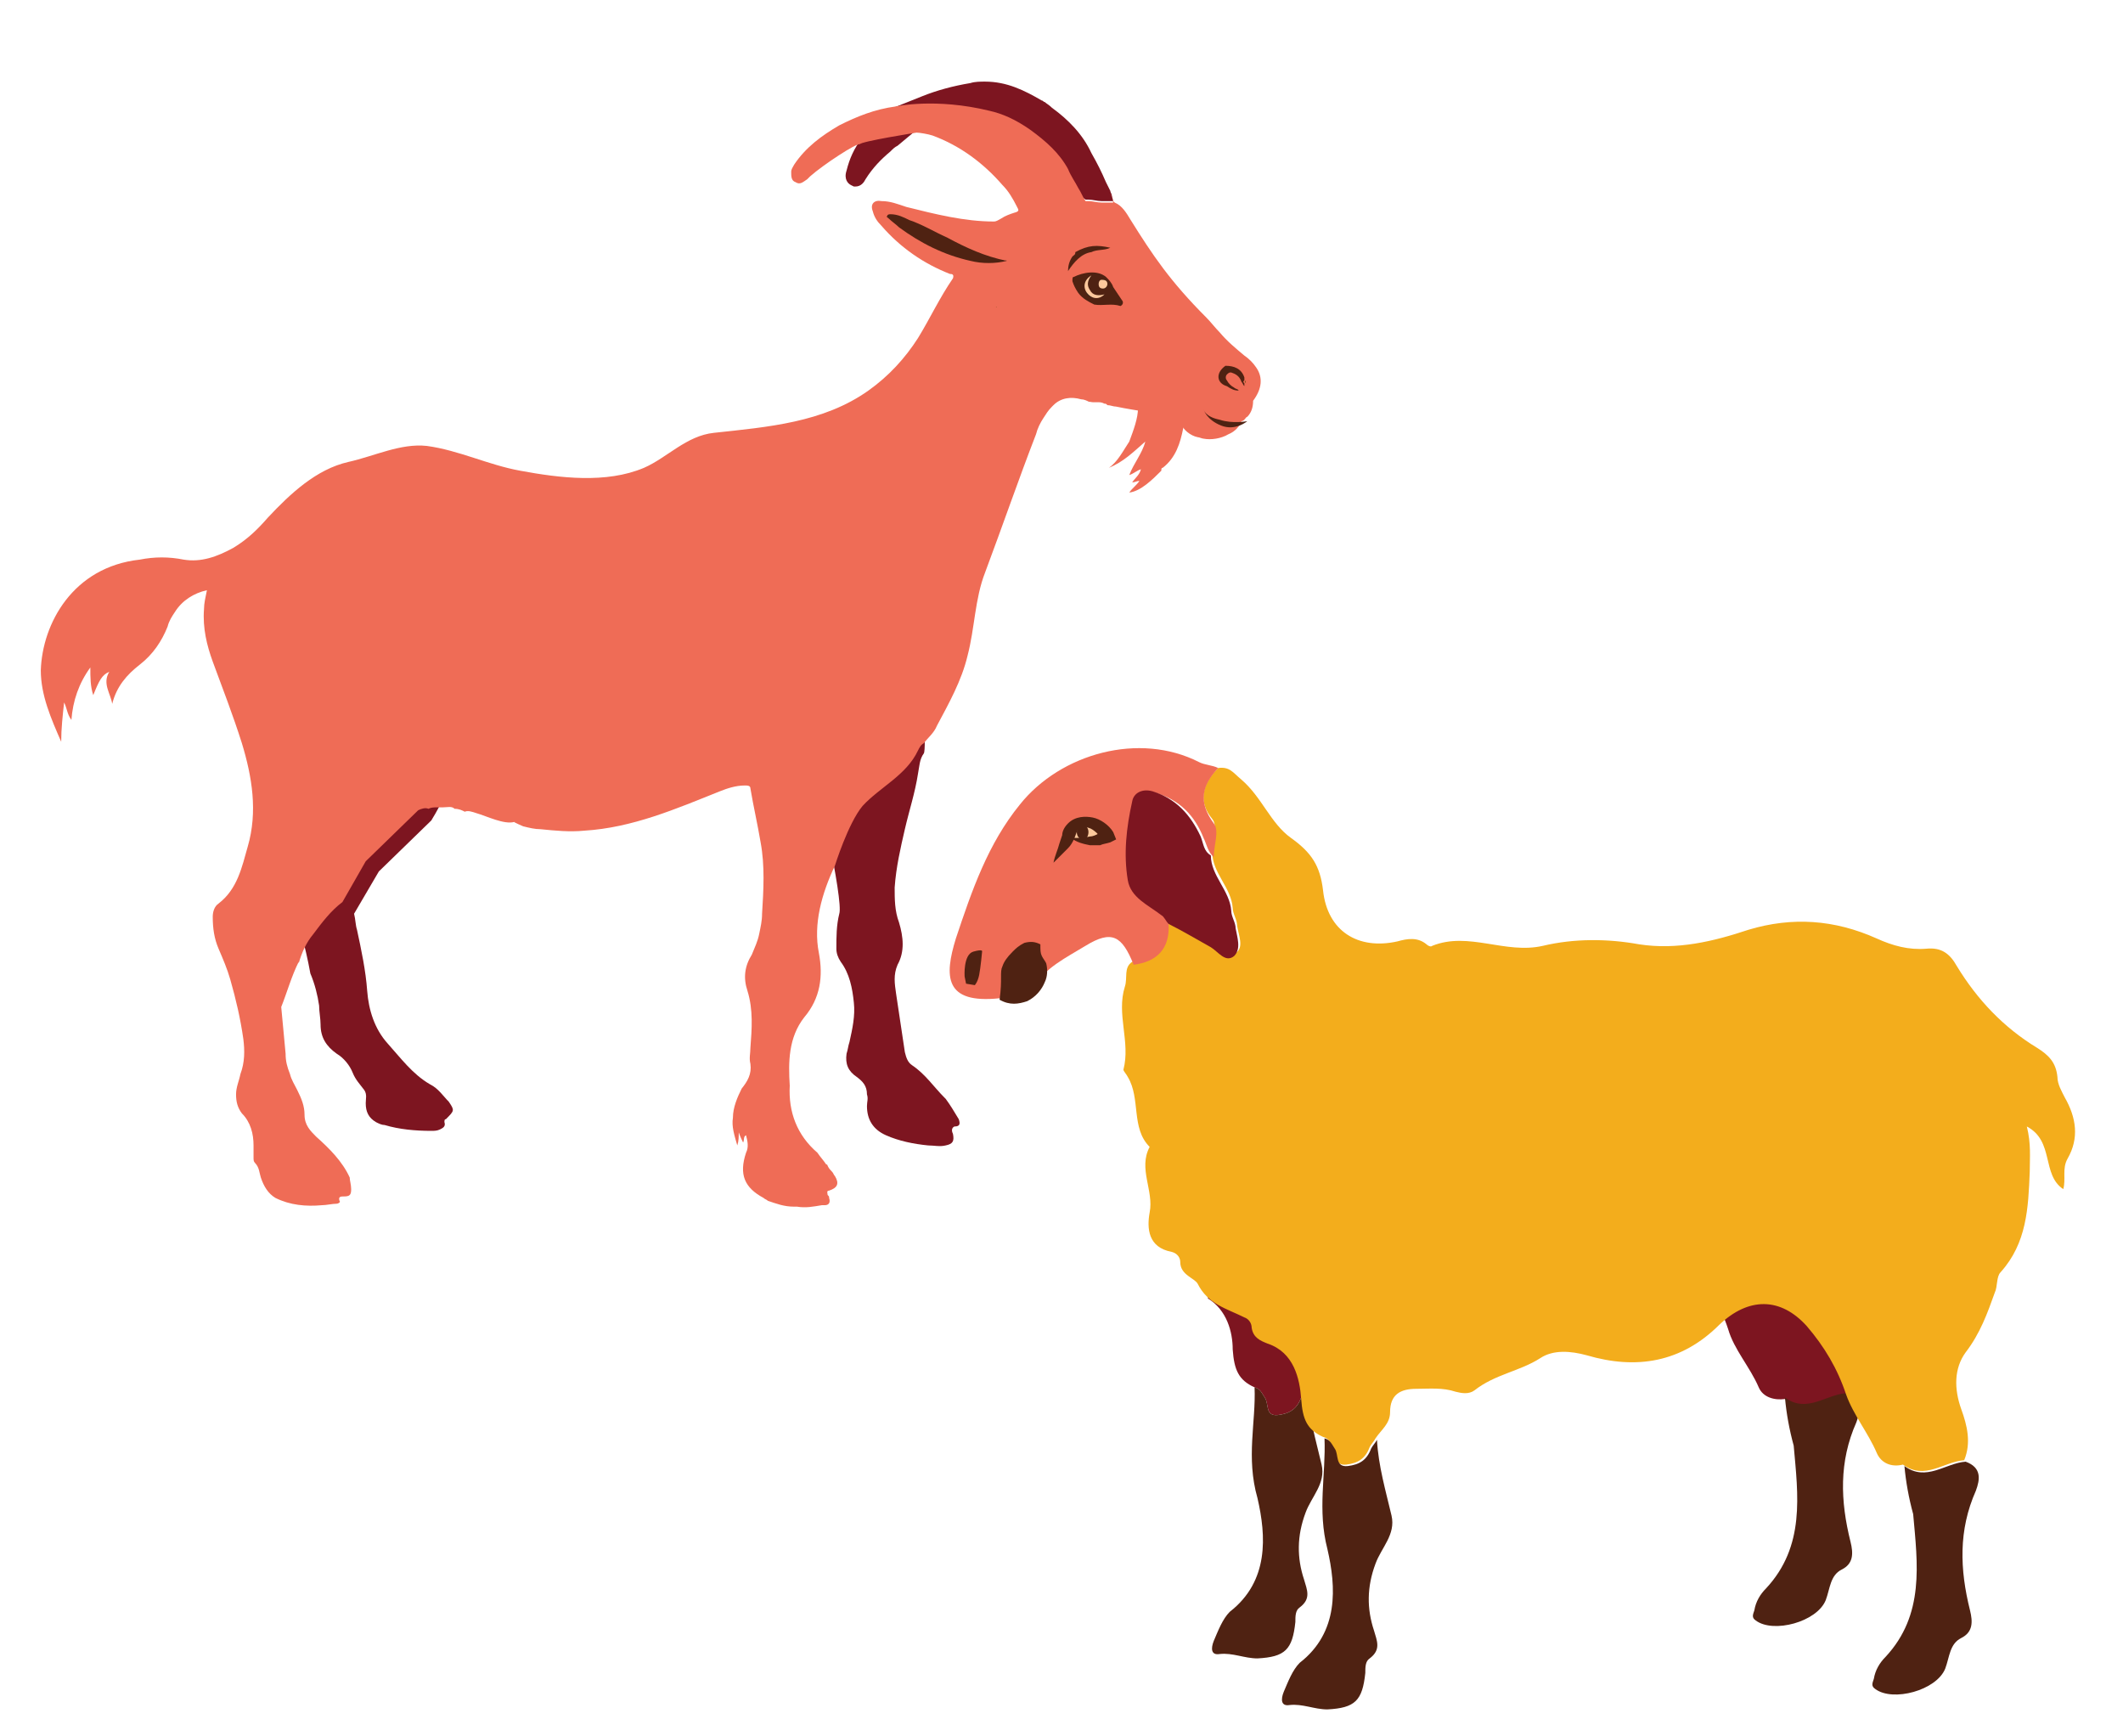 <?xml version="1.0" encoding="utf-8"?>
<!-- Generator: Adobe Illustrator 26.0.1, SVG Export Plug-In . SVG Version: 6.00 Build 0)  -->
<svg version="1.1" id="Layer_1" xmlns="http://www.w3.org/2000/svg" xmlns:xlink="http://www.w3.org/1999/xlink" x="0px" y="0px"
	 viewBox="0 0 145.7 119.1" style="enable-background:new 0 0 145.7 119.1;" xml:space="preserve">
<style type="text/css">
	.st0{fill:#7D1520;}
	.st1{fill:#EF6C56;}
	.st2{fill:#4F2212;}
	.st3{fill:#382519;}
	.st4{fill:#8A5322;}
	.st5{fill:#AA6F36;}
	.st6{fill:#FCC89C;}
	.st7{fill:#F3AD1C;}
</style>
<path class="st0" d="M74.5,13.7c0.1,0,0.1,0,0.2,0c0.3,0,0.6,0.1,0.9,0.1c0,0,0.1,0,0.2,0c0.1,0,0.2,0,0.3,0c0.1,0,0.2,0,0.3,0
	l-0.1-0.4c0-0.1-0.1-0.2-0.1-0.3l-0.3-0.6c-0.3-0.7-0.6-1.3-1-2c-0.6-1.3-1.6-2.3-2.7-3.1c-0.2-0.2-0.4-0.3-0.5-0.4
	c-0.1,0-0.1-0.1-0.2-0.1c-1.2-0.7-2.4-1.3-3.9-1.3c-0.3,0-0.7,0-1,0.1c-1.2,0.2-2.3,0.5-3.3,0.9l-2,0.8
	C61.4,7.4,74.3,13.4,74.5,13.7z"/>
<path class="st0" d="M59.8,9.1l-0.2,0c-0.2,0.1-0.3,0.2-0.4,0.3c-0.6,0.8-0.9,1.5-1.1,2.3c-0.2,0.6,0.1,0.9,0.3,1l0.2,0.1h0.1
	c0.4,0,0.6-0.3,0.7-0.5c0.5-0.8,1.1-1.4,1.7-1.9c0.2-0.2,0.3-0.3,0.5-0.4l1.2-1l-1.2-0.1C61,8.7,60.4,8.9,59.8,9.1z"/>
<path class="st0" d="M65.8,76.8c-0.3-0.5-0.6-1-0.9-1.4c0,0-0.1-0.1-0.1-0.1c-0.7-0.7-1.3-1.6-2.2-2.2c-0.3-0.2-0.4-0.5-0.5-0.9
	c-0.2-1.3-0.4-2.7-0.6-4c-0.1-0.7-0.2-1.3,0.1-2c0.5-0.9,0.4-1.9,0.1-2.9c-0.3-0.8-0.3-1.6-0.3-2.4c0.1-1.4,0.4-2.7,0.7-4
	c0.3-1.3,0.7-2.5,0.9-3.8c0.1-0.5,0.1-1,0.4-1.4c0.2-0.3-0.1-4.8-0.2-7c-0.2,0-0.4-0.1-0.5-0.2c-1.6-0.9-3.7-0.3-5.2,0.5
	c-1.2,0.5-2.7,0.8-3.3,2c0,0.1-0.1,0.2-0.2,0.2c0,0.6,0,1.2,0.1,1.7c0.4,1.3,0.9,2.6,1.5,3.5c0.4,0.8,2.3,9.4,2,10.3
	c-0.2,0.8-0.2,1.6-0.2,2.4c0,0.3,0.1,0.6,0.3,0.9c0.6,0.8,0.8,1.8,0.9,2.8c0.1,0.9-0.1,1.8-0.3,2.7c-0.1,0.3-0.1,0.5-0.2,0.8
	c-0.1,0.7,0.1,1.2,0.7,1.6c0.4,0.3,0.7,0.6,0.7,1.2c0.1,0.3,0,0.5,0,0.8c0,0.9,0.4,1.6,1.3,2c0.9,0.4,1.9,0.6,2.9,0.7
	c0.4,0,0.8,0.1,1.2,0c0.5-0.1,0.6-0.3,0.5-0.8c-0.1-0.2-0.1-0.4,0.1-0.5C65.9,77.3,65.9,77.1,65.8,76.8z"/>
<path class="st0" d="M20.9,51.9c-0.6,2-2,4.5-2.6,6.2c0.3,0.5,0.5,1.1,0.6,1.6c0.3,0.1,1.7,3.2,2.4,7.1c0.3,0.7,0.5,1.5,0.6,2.2
	c0,0.4,0.1,0.9,0.1,1.3c0,0.9,0.4,1.5,1.1,2c0.5,0.3,0.9,0.8,1.1,1.3c0.2,0.5,0.5,0.8,0.8,1.2c0.2,0.3,0.1,0.6,0.1,0.9
	c0,0.6,0.2,1,0.7,1.3c0.2,0.1,0.4,0.2,0.6,0.2c1,0.3,2.1,0.4,3.2,0.4c0.2,0,0.4,0,0.6-0.1c0.2-0.1,0.4-0.2,0.3-0.5
	c0-0.1,0-0.2,0.1-0.2c0.6-0.6,0.6-0.6,0.2-1.2c-0.4-0.4-0.7-0.9-1.3-1.2c-1.2-0.7-2-1.8-2.9-2.8c-0.9-1-1.3-2.3-1.4-3.6
	c-0.1-1.4-0.4-2.8-0.7-4.2c-0.1-0.3-0.1-0.7-0.2-1.1l1.7-2.9l3.6-3.5c1.6-2.6,1.5-3.9,1.8-3.9c0.1,0,0.3-1.2,0.6-2.1
	C30,48.2,23.1,50.6,20.9,51.9z"/>
<path class="st1" d="M86.2,25.2c-0.2-0.3-0.5-0.6-0.8-0.8c-0.6-0.5-1.2-1-1.7-1.6c-0.3-0.3-0.6-0.7-0.9-1c-2.5-2.5-3.7-4.3-5.2-6.7
	c-0.3-0.5-0.6-1-1.1-1.2c0,0-0.1-0.1-0.1-0.1c-0.1-0.2-0.1-0.3-0.2-0.5c0,0.1,0.1,0.2,0.1,0.2l0.1,0.4c-0.1,0-0.2,0-0.3,0
	c-0.1,0-0.2,0-0.3,0c-0.1,0-0.1,0-0.2,0c-0.3,0-0.6-0.1-0.9-0.1c-0.1,0-0.1,0-0.2,0c-0.2-0.3-0.3-0.6-0.5-0.9
	c-0.2-0.4-0.5-0.8-0.7-1.3c-0.6-1.1-1.5-1.9-2.6-2.7c-1-0.7-1.9-1.1-2.8-1.3c-3.7-0.9-6.4-0.3-6.4-0.3C60,7.5,58.8,8,57.6,8.6
	c-1.2,0.7-2.3,1.5-3.1,2.7c-0.1,0.2-0.2,0.3-0.2,0.5c0,0.3,0,0.6,0.3,0.7c0.3,0.2,0.5,0,0.8-0.2c0.1-0.1,0.1-0.1,0.2-0.2
	c0.9-0.8,3.2-2.3,3.4-2.2c0.1-0.2,3.9-0.8,3.9-0.8c0.2,0,0.8,0.1,1.1,0.2c1.9,0.7,3.5,1.9,4.8,3.4c0.4,0.4,0.7,0.9,1,1.5
	c0.1,0.2,0.2,0.3-0.2,0.4c-0.3,0.1-0.6,0.2-0.9,0.4c-0.2,0.1-0.3,0.2-0.5,0.2c-2,0-4-0.5-6-1c-0.6-0.2-1.1-0.4-1.7-0.4
	c-0.5-0.1-0.8,0.2-0.6,0.7c0.1,0.4,0.3,0.7,0.6,1c1.3,1.5,2.9,2.6,4.7,3.3c0.1,0,0.3,0,0.2,0.3c-0.9,1.3-1.6,2.8-2.4,4.1
	c-0.9,1.4-2,2.6-3.4,3.6c-3.1,2.2-6.9,2.5-10.6,2.9c-1.9,0.2-3.2,1.7-4.8,2.4c-2.6,1.1-5.8,0.7-8.5,0.2c-2.2-0.4-4.2-1.4-6.4-1.7
	c-1.8-0.2-3.6,0.7-5.4,1.1c-2.2,0.5-4,2.2-5.5,3.8c-0.7,0.8-1.4,1.5-2.4,2.1c-1.1,0.6-2.2,1-3.4,0.8c-1-0.2-2-0.2-3,0
	c-4.6,0.5-6.7,4.4-6.8,7.6c0,1.7,0.7,3.3,1.4,4.9c0-0.9,0.1-1.8,0.2-2.7c0.2,0.4,0.2,0.8,0.5,1.2c0.1-1.3,0.5-2.5,1.3-3.6
	c0,0.7,0,1.3,0.2,1.9c0.4-1,0.6-1.4,1.1-1.6c-0.5,0.8,0.1,1.5,0.2,2.2c0.3-1.2,1-2,1.9-2.7c0.9-0.7,1.5-1.6,1.9-2.6
	c0.1-0.4,0.3-0.7,0.5-1c0.5-0.8,1.3-1.3,2.2-1.5c-0.1,0.5-0.2,0.9-0.2,1.3c-0.1,1.3,0.2,2.5,0.6,3.6c0.7,1.9,1.4,3.7,2,5.6
	c0.7,2.3,1.1,4.7,0.4,7.1c-0.4,1.4-0.7,2.9-2,3.9c-0.3,0.2-0.4,0.6-0.4,0.9c0,0.8,0.1,1.5,0.4,2.2c0.3,0.7,0.6,1.4,0.8,2.1
	c0.4,1.4,0.7,2.7,0.9,4.1c0.1,0.8,0.1,1.6-0.2,2.4c-0.1,0.5-0.3,0.9-0.3,1.4c0,0.5,0.1,0.9,0.4,1.3c0.6,0.6,0.8,1.4,0.8,2.2
	c0,0.3,0,0.5,0,0.8c0,0.2,0,0.3,0.1,0.4c0.3,0.3,0.3,0.7,0.4,1c0.2,0.6,0.5,1.1,1,1.4c1,0.5,2.1,0.6,3.2,0.5c0.3,0,0.7-0.1,1-0.1
	c0.1,0,0.3-0.1,0.2-0.2c-0.1-0.3,0.1-0.3,0.3-0.3c0.4,0,0.5-0.1,0.5-0.5c0-0.3-0.1-0.6-0.1-0.8c-0.5-1.1-1.4-2-2.3-2.8
	c-0.4-0.4-0.8-0.8-0.8-1.5c0-0.6-0.2-1.1-0.5-1.7c-0.2-0.4-0.4-0.7-0.5-1.1c-0.2-0.5-0.3-0.9-0.3-1.4c-0.1-1.1-0.2-2.1-0.3-3.2
	C19.7,68.1,20,67,20.5,66l0,0.1c0.2-0.7,0.5-1.4,1-2c0.6-0.8,1.2-1.6,2-2.2l1.6-2.8l3.6-3.5c0.2-0.1,0.5-0.2,0.7-0.1
	c0.2-0.1,0.4-0.1,0.6-0.1c0,0,0.1,0,0.1,0c0.1,0,0.2,0,0.3,0c0.3,0,0.6-0.1,0.8,0.1c0,0,0,0,0,0c0.3,0,0.5,0.1,0.7,0.2
	c0.2-0.1,0.5,0,0.8,0.1c0.7,0.2,1.9,0.8,2.6,0.6c-0.1,0,0.6,0.3,0.6,0.3c0.4,0.1,0.8,0.2,1.2,0.2c1,0.1,2,0.2,3,0.1
	c3.3-0.2,6.3-1.5,9.3-2.7c0.5-0.2,1.1-0.4,1.7-0.4c0.2,0,0.4,0,0.4,0.2c0.2,1.2,0.5,2.5,0.7,3.7c0.3,1.6,0.2,3.3,0.1,4.9
	c0,0.5-0.1,0.9-0.2,1.4c-0.1,0.5-0.3,0.9-0.5,1.4c-0.5,0.8-0.6,1.6-0.3,2.5c0.4,1.3,0.3,2.6,0.2,3.9c0,0.4-0.1,0.7,0,1.1
	c0.1,0.7-0.2,1.2-0.6,1.7c-0.3,0.6-0.6,1.3-0.6,2c-0.1,0.6,0.1,1.2,0.3,1.9c0.1-0.3,0.1-0.6,0.1-0.9c0.1,0.3,0.2,0.5,0.3,0.7
	c0.1-0.2,0-0.4,0.2-0.5c0.1,0.4,0.2,0.8,0,1.2c-0.5,1.5-0.1,2.4,1.2,3.1c0.1,0.1,0.2,0.1,0.3,0.2c0.6,0.2,1.1,0.4,1.8,0.4
	c0.1,0,0.1,0,0.2,0c0.6,0.1,1.1,0,1.7-0.1c0.1,0,0.1,0,0.2,0c0.3,0,0.4-0.2,0.3-0.5c0-0.1,0-0.1-0.1-0.2c0-0.1-0.1-0.3,0.1-0.3
	c0.6-0.2,0.7-0.5,0.4-1c-0.1-0.1-0.1-0.2-0.2-0.3c-0.1-0.1-0.2-0.2-0.3-0.4c0,0,0-0.1-0.1-0.1c-0.2-0.3-0.4-0.5-0.6-0.8
	c-1.4-1.2-2-2.8-1.9-4.6c-0.1-1.6-0.1-3.3,1-4.7c1.1-1.3,1.3-2.8,1-4.4c-0.4-2,0.2-4.1,1.1-6c0,0,0,0,0,0s0.9-2.9,1.9-4.1
	c1.2-1.3,3-2.1,3.8-3.8c0.1-0.2,0.2-0.4,0.4-0.5c0.3-0.4,0.7-0.7,0.9-1.2c0.8-1.5,1.7-3.1,2.1-4.8c0.5-1.9,0.5-3.9,1.2-5.7
	c1.2-3.2,2.3-6.4,3.5-9.5c0.1-0.4,0.3-0.8,0.5-1.1c0.2-0.3,0.3-0.5,0.6-0.8c0,0,0.1-0.1,0.1-0.1c0.5-0.5,1.2-0.6,1.9-0.4
	c0,0,0,0,0,0c0.2,0,0.4,0.1,0.6,0.2c0,0,0,0,0,0c-0.3-0.1,0.1,0,0.2,0c0.1,0,0.2,0,0.3,0c0.2,0,0.2,0,0,0c0.2,0,0.3,0,0.5,0.1
	c0.1,0,0.1,0,0.2,0.1c0.2,0,0.4,0.1,0.6,0.1c1.4,0.3,2.8,0.4,3.8,0.8c0.1,0,0.6,0.2,0.6,0.3c0.2,0.5,0.7,0.9,1.2,1
	c0.1,0,0.3,0.1,0.4,0.1c0.5,0.1,1.2,0,1.7-0.3c0.5-0.2,0.8-0.6,0.9-0.9c0.2,0,0.3-0.3,0.4-0.3c0.3-0.3,0.4-0.7,0.4-1.1
	C86.6,26.7,86.7,25.9,86.2,25.2z"/>
<path class="st2" d="M69.1,17.9c-0.8,0.2-1.7,0.2-2.5,0c-1.8-0.4-3.4-1.2-4.9-2.3c-0.2-0.2-0.5-0.4-0.7-0.6
	c-0.1-0.1-0.2-0.1-0.1-0.2c0-0.1,0.2-0.1,0.2-0.1c0.5,0,0.9,0.2,1.3,0.4c0.9,0.3,1.7,0.8,2.6,1.2C66.3,17,67.6,17.6,69.1,17.9
	C69,17.8,69,17.9,69.1,17.9"/>
<path class="st2" d="M74,20.1c-0.2-0.3-0.3-0.5-0.4-0.8c0-0.2,0-0.3,0.1-0.3c0.6-0.3,1.6-0.5,2.2,0c0.2,0.2,0.4,0.4,0.5,0.7
	c0.2,0.3,0.4,0.6,0.6,0.9c0.1,0.1,0.1,0.3-0.1,0.4c-0.6-0.2-1.2,0-1.8-0.1C74.7,20.7,74.3,20.5,74,20.1"/>
<path class="st3" d="M75.8,20.2c-0.4,0.1-0.8,0.1-1-0.2c-0.3-0.3-0.2-0.7,0.1-1c-0.4,0.3-0.5,0.8-0.3,1.2
	C74.8,20.5,75.4,20.5,75.8,20.2"/>
<path class="st3" d="M76,19.5c0-0.2-0.1-0.3-0.3-0.3c-0.2,0-0.3,0.1-0.2,0.3c0,0.2,0.1,0.3,0.3,0.3C75.9,19.8,76,19.6,76,19.5"/>
<path class="st2" d="M84.1,25.1c0.6,0,1.1,0.2,1.3,0.8c0,0,0,0.1,0,0.1c0,0,0,0.1,0,0.1c-0.1,0.1-0.1,0.1,0,0.2c0,0.1,0,0.1,0,0.2
	l0,0l0,0c-0.1-0.1-0.1-0.2-0.2-0.3c-0.1-0.3-0.3-0.5-0.6-0.6c-0.2-0.1-0.3,0-0.4,0.1c-0.1,0.1-0.1,0.3,0,0.4
	c0.1,0.2,0.3,0.4,0.5,0.5c0.1,0.1,0.3,0.1,0.3,0.2c-0.3,0-0.5-0.1-0.8-0.3C83.5,26.3,83.4,25.6,84.1,25.1"/>
<path class="st2" d="M74.9,17.3c-0.7,0.1-1.2,0.7-1.6,1.3c0-0.4,0.1-0.7,0.3-1c0.1-0.1,0.2-0.1,0.2-0.3c0.9-0.5,1.5-0.5,2.4-0.3
	C75.8,17.2,75.3,17.1,74.9,17.3"/>
<path class="st4" d="M68.4,21.1C68.3,21.1,68.3,21.1,68.4,21.1C68.4,21,68.3,21.1,68.4,21.1L68.4,21.1z"/>
<path class="st4" d="M85.5,26.3c-0.1-0.1-0.1-0.1,0-0.2C85.5,26.2,85.5,26.3,85.5,26.3"/>
<path class="st4" d="M85.5,26C85.4,26,85.4,25.9,85.5,26C85.4,25.9,85.4,26,85.5,26"/>
<path class="st5" d="M72.4,19.8C72.4,19.8,72.4,19.8,72.4,19.8C72.4,19.8,72.4,19.8,72.4,19.8L72.4,19.8z"/>
<path class="st6" d="M75.8,20.2c-0.4,0.4-0.9,0.3-1.2-0.1c-0.3-0.4-0.2-0.9,0.3-1.2c-0.3,0.4-0.3,0.7-0.1,1
	C75,20.3,75.4,20.3,75.8,20.2"/>
<path class="st6" d="M76,19.5c0,0.1-0.1,0.3-0.3,0.3c-0.2,0-0.3-0.1-0.3-0.3c0-0.2,0.1-0.3,0.2-0.3C75.9,19.2,76,19.3,76,19.5"/>
<path class="st1" d="M78.1,28c0-0.2,0-0.4-0.1-0.6c0.2-0.2,0.3-0.5,0.6-0.8c-0.1,0.1,0.3,0,0.4-0.1c0.3,0,0.5,0,0.8,0
	c0.1,0,0.1,0,0.2,0l1.6,0.5c0.3,0.7,0.4,1.4,0.2,1.9c-0.1-0.4-0.3-0.7-0.5-1c0,0.5,0,1-0.1,1.5c-0.2,1-0.5,2-1.4,2.7
	c-0.1,0-0.1,0.1-0.1,0.2c-0.6,0.6-1.4,1.4-2.2,1.5c0.2-0.3,0.5-0.5,0.7-0.8c-0.2,0-0.3,0.1-0.5,0.1c0.2-0.3,0.5-0.5,0.6-0.9
	c-0.3,0.1-0.5,0.3-0.8,0.4c0.3-0.8,0.9-1.5,1.1-2.3c-0.8,0.7-1.5,1.4-2.5,1.8c0.6-0.4,1-1.2,1.4-1.8C77.8,29.5,78.1,28.7,78.1,28z"
	/>
<path class="st2" d="M85.6,28.9c0,0-0.8,0.7-1.8,0.3c-1-0.4-1.2-1.1-1.2-1.1s0.1,0.5,1.1,0.7C84.6,29.1,85.6,28.9,85.6,28.9z"/>
<path class="st0" d="M128,75.4c-2.9-0.8-6-0.9-8.9,0.2c-4.7,1.7-4.7,5.6-4.3,9.9c0.4,0.2,0.8,0.5,1.1,1c1.2,1.4,2.1,2.9,2.7,4.7
	c0.4,1.4,1.5,2.6,2.1,4c0.3,0.7,1.1,0.9,1.8,0.8c1.5,1.1,2.8-0.2,4.2-0.3c0.5-1.2,0.2-2.4-0.2-3.5c-0.5-1.4-0.5-2.9,0.3-3.9
	c1-1.3,1.4-2.7,2-4.1c0.2-0.5,0.1-1.1,0.4-1.4c1.4-1.6,1.7-3.5,1.9-5.5C130.3,76.3,129.3,75.8,128,75.4z"/>
<path class="st2" d="M122.5,95.9c1.5,1.1,2.8-0.2,4.2-0.3c1.1,0.4,1,1.2,0.7,2c-1.2,2.7-1.1,5.4-0.4,8.2c0.2,0.8,0.2,1.5-0.6,1.9
	c-0.8,0.4-0.8,1.3-1.1,2.1c-0.6,1.5-3.6,2.3-4.8,1.4c-0.3-0.2-0.2-0.4-0.1-0.7c0.1-0.6,0.4-1.1,0.8-1.5c2.7-2.9,2.2-6.4,1.9-9.8
	C122.8,98.1,122.6,97,122.5,95.9"/>
<path class="st0" d="M90.1,83.4c-1-0.5-6.8-2.1-7.2-0.1c-0.4,1.9,0.2,3.9,0,5.8c1.3,0.8,1.7,2.3,1.7,3.5c0.1,1.4,0.4,2.1,1.5,2.6
	c0.4,0.1,0.5,0.4,0.7,0.7c0.3,0.4,0,1.3,0.9,1.2c0.8-0.1,1.3-0.4,1.6-1.2c0.1-0.2,0.3-0.4,0.4-0.6c0.4-0.6,1-1,1-1.8
	c0-1.2,0.7-1.6,1.8-1.6c0.2,0,0.4,0,0.5,0C93,88.5,92.7,84.8,90.1,83.4z"/>
<path class="st2" d="M86.1,95.2c0.4,0.1,0.5,0.4,0.7,0.7c0.3,0.4,0,1.3,0.9,1.2c0.8-0.1,1.3-0.4,1.6-1.2c0.1-0.2,0.3-0.4,0.4-0.6
	c0.1,1.8,0.6,3.5,1,5.2c0.3,1.3-0.7,2.2-1.1,3.3c-0.6,1.6-0.6,3.1-0.1,4.6c0.2,0.7,0.5,1.3-0.3,1.9c-0.3,0.2-0.3,0.6-0.3,1
	c-0.2,1.9-0.7,2.4-2.6,2.5c-0.9,0-1.7-0.4-2.6-0.3c-0.6,0.1-0.6-0.4-0.4-0.9c0.3-0.7,0.6-1.5,1.1-2c2.7-2.1,2.5-5.2,1.9-7.8
	C85.5,100,86.2,97.6,86.1,95.2"/>
<path class="st7" d="M83.6,52.7c0.8-0.1,1,0.3,1.6,0.8c1.4,1.2,2,3,3.4,4c1.4,1,2,1.9,2.2,3.6c0.3,2.8,2.4,4.1,5.1,3.5
	c0.7-0.2,1.4-0.3,2,0.2c0.1,0.1,0.3,0.2,0.4,0.1c2.5-1,5,0.6,7.6,0c2.1-0.5,4.4-0.5,6.6-0.1c2.6,0.4,5.1-0.2,7.5-1
	c3-0.9,5.9-0.7,8.8,0.6c1.1,0.5,2.2,0.8,3.4,0.7c1-0.1,1.6,0.3,2.1,1.2c1.4,2.3,3.2,4.2,5.5,5.6c0.8,0.5,1.3,1,1.4,2
	c0,0.5,0.3,1,0.5,1.4c0.8,1.4,1,2.8,0.2,4.2c-0.4,0.7-0.1,1.4-0.3,2.1c-1.5-1-0.6-3.3-2.5-4.3c0.3,1.2,0.2,2.1,0.2,3.1
	c-0.1,2.5-0.2,4.9-2,6.9c-0.3,0.3-0.2,1-0.4,1.4c-0.5,1.4-1,2.8-2,4.1c-0.8,1.1-0.8,2.5-0.3,3.9c0.4,1.1,0.7,2.3,0.2,3.5
	c-1.4,0.1-2.7,1.4-4.2,0.3c-0.8,0.2-1.5-0.1-1.8-0.8c-0.6-1.4-1.6-2.6-2.1-4c-0.6-1.8-1.5-3.3-2.7-4.7c-1.8-2-4-2-6-0.1
	c-2.6,2.6-5.7,3.1-9.1,2.1c-1.1-0.3-2.3-0.4-3.2,0.2c-1.4,0.9-3.1,1.1-4.5,2.2c-0.4,0.3-0.9,0.2-1.3,0.1c-0.9-0.3-1.8-0.2-2.7-0.2
	c-1.1,0-1.8,0.4-1.8,1.6c0,0.8-0.6,1.2-1,1.8c-0.1,0.2-0.3,0.4-0.4,0.6c-0.3,0.8-0.8,1.1-1.6,1.2c-0.9,0.1-0.6-0.8-0.9-1.2
	c-0.2-0.3-0.3-0.6-0.7-0.7c-1.1-0.5-1.4-1.2-1.5-2.6c-0.1-1.4-0.5-3.2-2.3-3.8c-0.5-0.2-1-0.4-1.1-1.1c0-0.3-0.2-0.6-0.5-0.7
	c-1.2-0.6-2.5-0.9-3.2-2.3c-0.2-0.4-1.2-0.6-1.2-1.5c0-0.3-0.2-0.6-0.6-0.7c-1.6-0.3-1.7-1.6-1.5-2.7c0.3-1.5-0.8-3,0-4.5
	c-1.3-1.3-0.6-3.3-1.5-4.8c-0.1-0.2-0.3-0.4-0.3-0.5c0.5-1.9-0.5-3.8,0.1-5.7c0.2-0.6-0.1-1.3,0.5-1.7c1.7-0.2,2.6-1,2.4-2.8
	c1,0.6,2,1.1,3.1,1.6c0.5,0.2,1,1.1,1.6,0.6c0.6-0.4,0.2-1.2,0.1-1.9c0-0.4-0.3-0.8-0.3-1.2c-0.1-1.4-1.4-2.4-1.4-3.8
	c0-0.8,0.4-1.8,0-2.3C82.2,55,82.5,53.8,83.6,52.7"/>
<path class="st1" d="M80.2,63.4c0.1,1.7-0.8,2.6-2.4,2.8c-0.8-2-1.5-2.4-3.3-1.3c-1.3,0.8-2.8,1.5-3.6,2.9c-0.2,0.4-0.6,1.1-1.2,0.2
	c0-0.1,0.1-0.2,0.1-0.4c0.5-0.9,1-1.9,1.5-2.8c-1.1,0.6-1.2,1.7-1.7,2.6c-0.3,0.4-0.7,0.7-1,1.1c-3.8,0.4-3.8-1.5-3-4.1
	c1.1-3.3,2.2-6.5,4.4-9.2c2.8-3.5,8.2-5,12.3-2.9c0.4,0.2,0.9,0.2,1.3,0.4c-1.1,1.2-1.4,2.3-0.3,3.8c0.4,0.5,0,1.5,0,2.3
	c-0.4-0.3-0.5-0.9-0.7-1.3c-0.6-1.5-1.6-2.6-3.3-3.1c-0.8-0.2-1.3,0.1-1.4,0.7c-0.4,1.8-0.7,3.6-0.3,5.4c0.2,1.1,1.4,1.7,2.3,2.4
	C79.9,62.9,80.1,63.2,80.2,63.4"/>
<path class="st2" d="M90.9,98.7c0.4,0.1,0.5,0.4,0.7,0.7c0.3,0.4,0,1.3,0.9,1.2c0.8-0.1,1.3-0.4,1.6-1.2c0.1-0.2,0.3-0.4,0.4-0.6
	c0.1,1.8,0.6,3.5,1,5.2c0.3,1.3-0.7,2.2-1.1,3.3c-0.6,1.6-0.6,3.1-0.1,4.6c0.2,0.7,0.5,1.3-0.3,1.9c-0.3,0.2-0.3,0.6-0.3,1
	c-0.2,1.9-0.7,2.4-2.6,2.5c-0.9,0-1.7-0.4-2.6-0.3c-0.6,0.1-0.6-0.4-0.4-0.9c0.3-0.7,0.6-1.5,1.1-2c2.7-2.1,2.5-5.2,1.9-7.8
	C90.4,103.6,91,101.2,90.9,98.7"/>
<rect x="73.5" y="56.6" class="st6" width="1.8" height="1"/>
<path class="st2" d="M130.7,100.6c1.5,1.1,2.8-0.2,4.2-0.3c1.1,0.4,1,1.2,0.7,2c-1.2,2.7-1.1,5.4-0.4,8.2c0.2,0.8,0.2,1.5-0.6,1.9
	c-0.8,0.4-0.8,1.3-1.1,2.1c-0.6,1.5-3.6,2.3-4.8,1.4c-0.3-0.2-0.2-0.4-0.1-0.7c0.1-0.6,0.4-1.1,0.8-1.5c2.7-2.9,2.2-6.4,1.9-9.8
	C131,102.8,130.8,101.7,130.7,100.6"/>
<path class="st0" d="M80.2,63.4c-0.2-0.2-0.3-0.5-0.5-0.6c-0.9-0.7-2.1-1.2-2.3-2.4c-0.3-1.8-0.1-3.6,0.3-5.4
	c0.1-0.6,0.7-0.9,1.4-0.7c1.6,0.5,2.6,1.6,3.3,3.1c0.2,0.5,0.2,1,0.7,1.3c0,1.4,1.3,2.4,1.4,3.8c0,0.4,0.3,0.8,0.3,1.2
	c0.1,0.6,0.4,1.4-0.1,1.9c-0.6,0.5-1.1-0.3-1.6-0.6C82.2,64.5,81.2,63.9,80.2,63.4"/>
<path class="st2" d="M68.6,68.6c0.1-0.7,0.1-1.2,0.1-1.5c0-0.4,0-0.6,0.1-0.8c0.1-0.3,0.3-0.6,0.7-1c0.2-0.2,0.4-0.4,0.8-0.6
	c0.4-0.1,0.7-0.1,1.1,0.1c0,0.4,0,0.6,0.1,0.8c0.1,0.2,0.2,0.3,0.3,0.5c0.1,0.4,0.1,0.9-0.1,1.3c-0.2,0.5-0.6,1-1.2,1.3
	C69.9,68.9,69.3,69,68.6,68.6"/>
<path class="st2" d="M72.3,59.2c0.1-0.5,0.3-0.9,0.4-1.3l0.2-0.6c0-0.2,0.1-0.5,0.4-0.8c0.5-0.5,1.2-0.5,1.7-0.4
	c0.5,0.1,1.1,0.5,1.4,1l0.2,0.5l-0.4,0.2c-0.3,0.1-0.5,0.1-0.7,0.2c-0.2,0-0.5,0-0.7,0c-0.5-0.1-0.9-0.2-1.3-0.5
	c0.5,0,0.9,0,1.3-0.1c0.2,0,0.4-0.1,0.6-0.2c0.2-0.1,0.4-0.1,0.5-0.2l-0.2,0.6c-0.2-0.2-0.6-0.7-1-0.8c-0.3-0.1-0.5-0.1-0.7,0.1
	c-0.1,0.1-0.2,0.5-0.3,0.7c-0.1,0.2-0.2,0.4-0.4,0.6C72.9,58.6,72.6,58.9,72.3,59.2"/>
<path class="st2" d="M74.7,57.1c0-0.3-0.2-0.5-0.4-0.5c-0.2,0-0.4,0.2-0.4,0.5c0,0.3,0.2,0.5,0.4,0.5C74.5,57.7,74.7,57.4,74.7,57.1
	"/>
<path class="st2" d="M66.2,67c0,0-0.1-1.5,0.6-1.7c0.7-0.2,0.6,0,0.6,0s-0.1,1.1-0.2,1.6c-0.1,0.5-0.3,0.7-0.3,0.7l-0.6-0.1L66.2,67
	z"/>
</svg>
